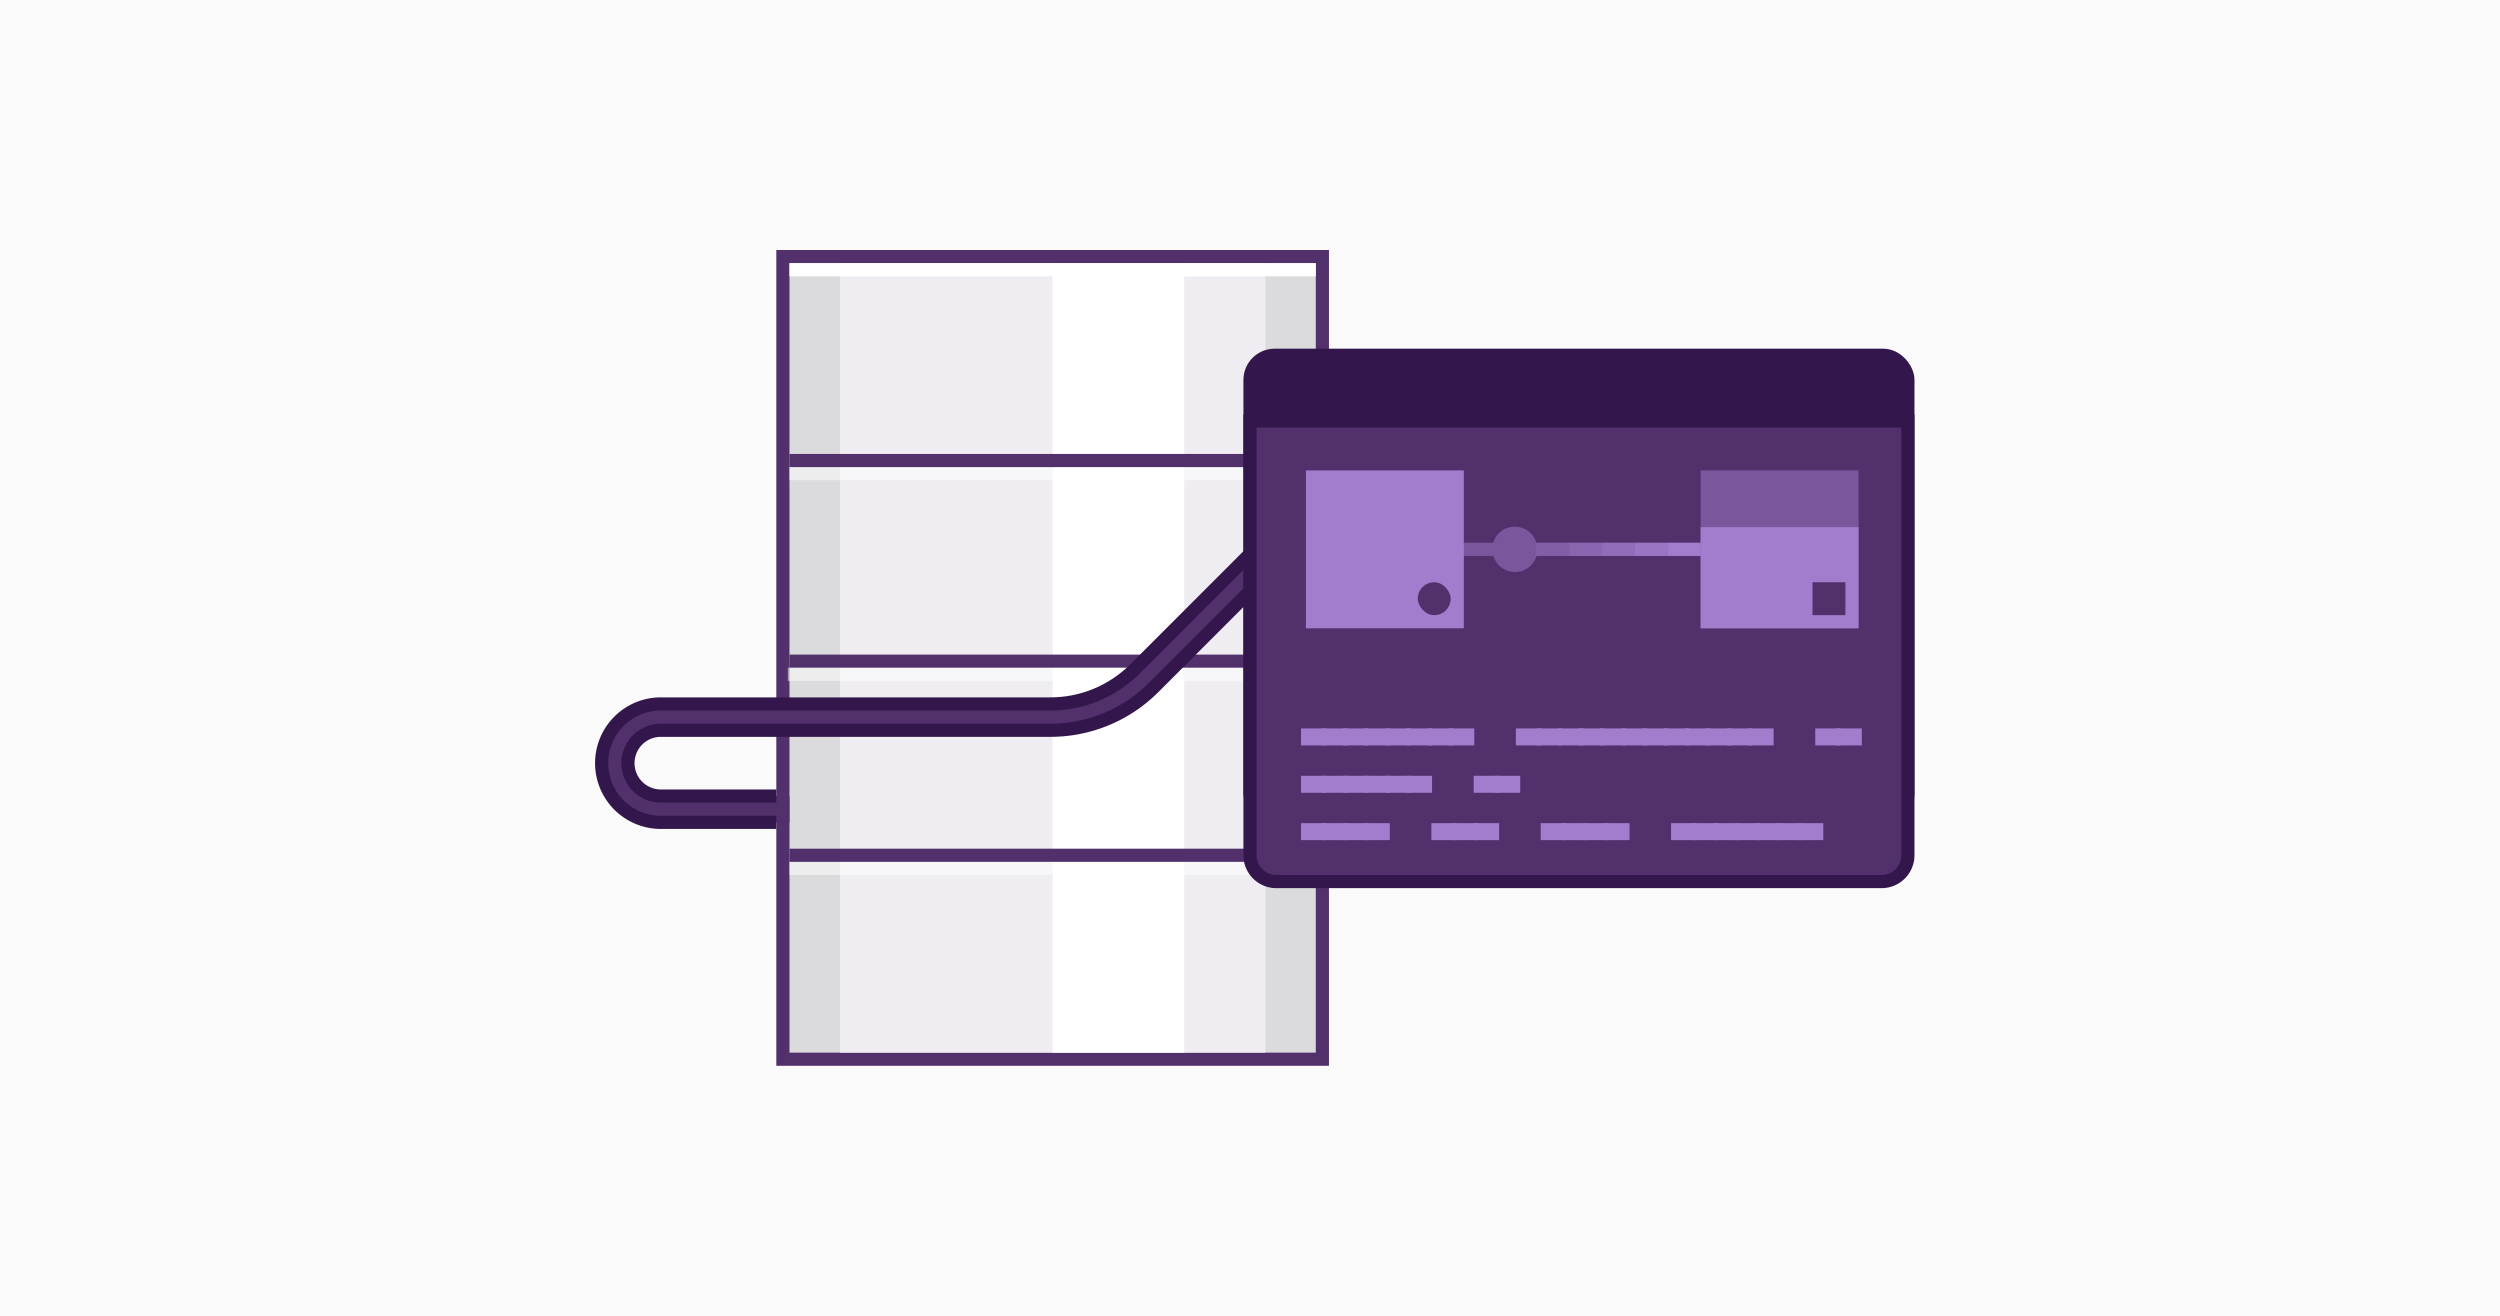 <svg id="Layer_1" data-name="Layer 1" xmlns="http://www.w3.org/2000/svg" viewBox="0 0 380 200"><defs><style>.cls-1{fill:#fafafa;}.cls-2{fill:#dbdbdd;}.cls-10,.cls-3{fill:#52306c;}.cls-4{fill:#efedf2;}.cls-5,.cls-6{fill:#fff;}.cls-12,.cls-6{opacity:0.5;}.cls-7{fill:none;stroke:#52306c;}.cls-10,.cls-7,.cls-8{stroke-miterlimit:10;stroke-width:2px;}.cls-8,.cls-9{fill:#33174c;}.cls-10,.cls-8{stroke:#33174c;}.cls-11,.cls-12,.cls-13,.cls-14,.cls-15,.cls-16{fill:#a47cce;}.cls-13{opacity:0.8;}.cls-14{opacity:0.6;}.cls-15{opacity:0.4;}.cls-16{opacity:0.2;}</style></defs><title>Runnable New Illustrations</title><rect class="cls-1" width="380" height="200"/><rect class="cls-2" x="119" y="39" width="82" height="122"/><path class="cls-3" d="M200,40V160H120V40h80m2-2H118V162h84V38h0Z"/><rect class="cls-4" x="127.67" y="40" width="64.67" height="120"/><rect class="cls-5" x="160" y="40" width="20" height="120"/><rect class="cls-6" x="120" y="71" width="80" height="2"/><line class="cls-7" x1="120" y1="100.5" x2="200" y2="100.5"/><rect class="cls-6" x="119.75" y="101.5" width="80" height="2"/><path class="cls-3" d="M120,125H100.44a9,9,0,1,1,0-18h59.16a18.2,18.2,0,0,0,13-5.37l20-20,2.83,2.83-20,20A22.17,22.17,0,0,1,159.59,111H100.44a5,5,0,1,0,0,10H120v4Z"/><line class="cls-7" x1="120" y1="70" x2="200" y2="70"/><rect class="cls-6" x="120" y="131" width="80" height="2"/><line class="cls-7" x1="120" y1="130" x2="200" y2="130"/><rect class="cls-5" x="120" y="40" width="80" height="2"/><rect class="cls-8" x="190" y="54" width="100" height="70.32" rx="3.75" ry="3.75"/><path class="cls-9" d="M192.6,80.18l-20.75,20.75A17.21,17.21,0,0,1,159.61,106H100.45a10,10,0,0,0,0,20H118v-2H100.45a8,8,0,0,1,0-16h59.16a19.19,19.19,0,0,0,13.66-5.66L192.6,83,194,84.42l-19.33,19.33A21.18,21.18,0,0,1,159.61,110H100.45a6,6,0,0,0,0,12H118v-2H100.45a4,4,0,0,1,0-8h59.16a23.17,23.17,0,0,0,16.49-6.83l20.75-20.75Z"/><path class="cls-10" d="M190,64H290a0,0,0,0,1,0,0v66a4,4,0,0,1-4,4H194a4,4,0,0,1-4-4V64A0,0,0,0,1,190,64Z"/><path class="cls-11" d="M197.75,110.72h3.87v2.58h-3.87v-2.58Z"/><path class="cls-11" d="M201,110.72h3.87v2.58H201v-2.58Z"/><path class="cls-11" d="M204.17,110.72H208v2.58h-3.87v-2.58Z"/><path class="cls-11" d="M207.38,110.72h3.87v2.58h-3.87v-2.58Z"/><path class="cls-11" d="M210.59,110.72h3.87v2.58h-3.87v-2.58Z"/><path class="cls-11" d="M213.8,110.72h3.87v2.58H213.8v-2.58Z"/><path class="cls-11" d="M217,110.72h3.87v2.58H217v-2.58Z"/><path class="cls-11" d="M220.22,110.72h3.87v2.58h-3.87v-2.58Z"/><path class="cls-11" d="M230.41,110.72h3.87v2.58h-3.87v-2.58Z"/><path class="cls-11" d="M233.62,110.72h3.87v2.58h-3.87v-2.58Z"/><path class="cls-11" d="M236.83,110.72h3.87v2.58h-3.87v-2.58Z"/><path class="cls-11" d="M240,110.72h3.87v2.58H240v-2.58Z"/><path class="cls-11" d="M243.25,110.72h3.87v2.58h-3.87v-2.58Z"/><path class="cls-11" d="M246.46,110.72h3.87v2.58h-3.87v-2.58Z"/><path class="cls-11" d="M249.67,110.72h3.87v2.58h-3.87v-2.58Z"/><path class="cls-11" d="M252.88,110.72h3.87v2.58h-3.87v-2.58Z"/><path class="cls-11" d="M256.09,110.72H260v2.58h-3.87v-2.58Z"/><path class="cls-11" d="M259.3,110.72h3.87v2.58H259.3v-2.58Z"/><path class="cls-11" d="M262.51,110.72h3.87v2.58h-3.87v-2.58Z"/><path class="cls-11" d="M265.72,110.72h3.87v2.58h-3.87v-2.58Z"/><path class="cls-11" d="M275.92,110.72h3.87v2.58h-3.87v-2.58Z"/><path class="cls-11" d="M279.13,110.72H283v2.58h-3.87v-2.58Z"/><path class="cls-11" d="M197.75,117.92h3.87v2.58h-3.87v-2.58Z"/><path class="cls-11" d="M201,117.92h3.87v2.58H201v-2.58Z"/><path class="cls-11" d="M204.17,117.92H208v2.58h-3.87v-2.58Z"/><path class="cls-11" d="M207.38,117.92h3.87v2.58h-3.87v-2.58Z"/><path class="cls-11" d="M210.59,117.92h3.87v2.58h-3.87v-2.58Z"/><path class="cls-11" d="M213.8,117.92h3.87v2.58H213.8v-2.58Z"/><path class="cls-11" d="M224,117.92h3.87v2.58H224v-2.58Z"/><path class="cls-11" d="M227.2,117.92h3.87v2.58H227.2v-2.58Z"/><path class="cls-11" d="M197.75,125.12h3.87v2.58h-3.87v-2.58Z"/><path class="cls-11" d="M201,125.12h3.87v2.58H201v-2.58Z"/><path class="cls-11" d="M204.17,125.12H208v2.58h-3.87v-2.58Z"/><path class="cls-11" d="M207.38,125.12h3.87v2.58h-3.87v-2.58Z"/><path class="cls-11" d="M217.57,125.12h3.87v2.58h-3.87v-2.58Z"/><path class="cls-11" d="M220.78,125.12h3.87v2.58h-3.87v-2.58Z"/><path class="cls-11" d="M224,125.12h3.87v2.58H224v-2.58Z"/><path class="cls-11" d="M234.19,125.12h3.87v2.58h-3.87v-2.58Z"/><path class="cls-11" d="M237.4,125.12h3.87v2.58H237.4v-2.58Z"/><path class="cls-11" d="M240.61,125.12h3.87v2.58h-3.87v-2.58Z"/><path class="cls-11" d="M243.82,125.12h3.87v2.58h-3.87v-2.58Z"/><path class="cls-11" d="M254,125.12h3.87v2.58H254v-2.58Z"/><path class="cls-11" d="M257.22,125.12h3.87v2.58h-3.87v-2.58Z"/><path class="cls-11" d="M260.43,125.12h3.87v2.58h-3.87v-2.58Z"/><path class="cls-11" d="M263.64,125.12h3.87v2.58h-3.87v-2.58Z"/><path class="cls-11" d="M266.85,125.12h3.87v2.58h-3.87v-2.58Z"/><path class="cls-11" d="M270.06,125.12h3.87v2.58h-3.87v-2.58Z"/><path class="cls-11" d="M273.27,125.12h3.87v2.58h-3.87v-2.58Z"/><rect class="cls-11" x="198.5" y="71.5" width="24" height="24"/><rect class="cls-12" x="258.5" y="71.5" width="24" height="24"/><rect class="cls-11" x="258.5" y="80.13" width="24" height="15.37"/><rect class="cls-3" x="275.5" y="88.5" width="5" height="5"/><rect class="cls-3" x="215.5" y="88.5" width="5" height="5" rx="2.5" ry="2.5"/><rect class="cls-11" x="253.5" y="82.5" width="5" height="2"/><rect class="cls-13" x="248.5" y="82.5" width="5" height="2"/><rect class="cls-14" x="243.5" y="82.5" width="5" height="2"/><rect class="cls-15" x="238.5" y="82.5" width="5" height="2"/><rect class="cls-16" x="233.5" y="82.5" width="5" height="2"/><path class="cls-12" d="M279.67,82.5H233.53a3.42,3.42,0,0,0-6.56,0H200.33v2H227a3.42,3.42,0,0,0,6.56,0h46.13v-2Z"/></svg>